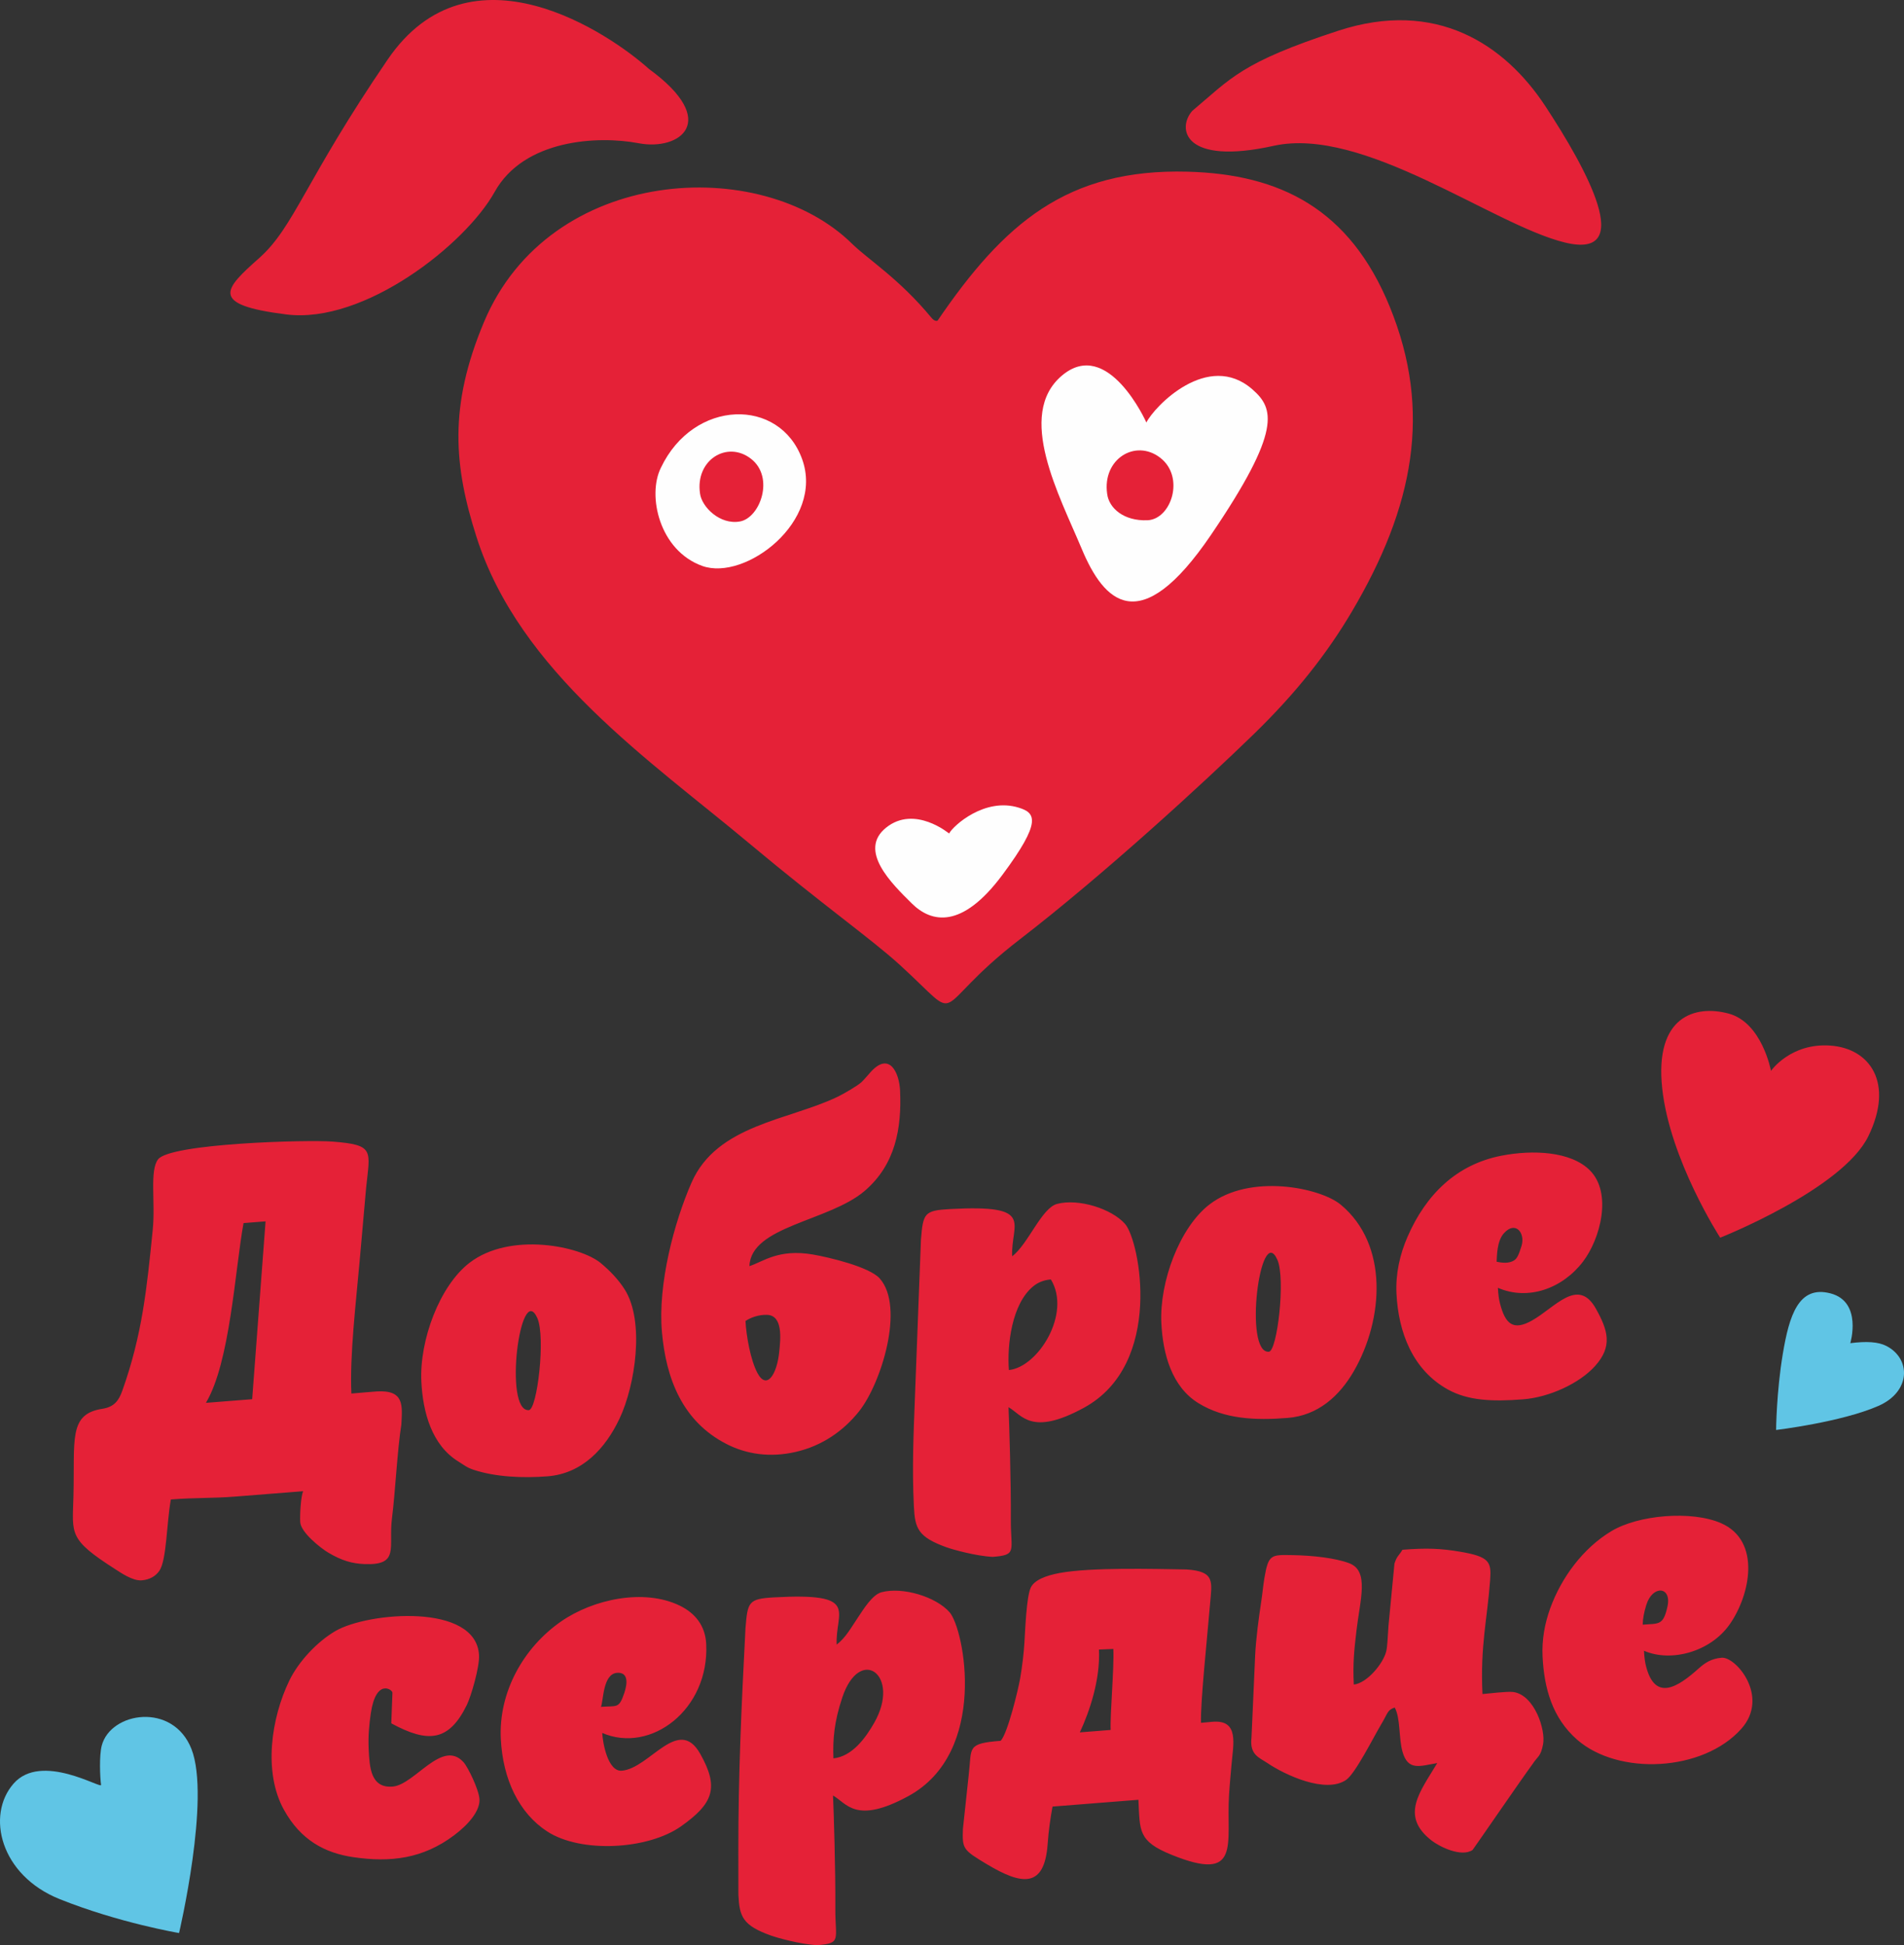 <svg xmlns="http://www.w3.org/2000/svg" viewBox="0 0 2027.28 2071.24" shape-rendering="geometricPrecision" text-rendering="geometricPrecision" image-rendering="optimizeQuality" fill-rule="evenodd" clip-rule="evenodd"><rect x="0" y="0" width="2027.28" height="2071.24" fill="#333333" stroke="none"/><defs><style>.fil0{fill:#e52137}.fil1{fill:#60c5e5}</style></defs><g id="Layer_x0020_1"><g id="_592793616"><path class="fil0" d="M268.5 1489.9l-49.25 3.88c25.84-43.25 30.98-141.96 40.06-191.41l23.45-1.85-14.26 189.38zm-117.67 192.89c8.69-.69 15.03-4.58 18.89-10.24 7.79-11.41 7.64-51.02 12.21-75.89 25.85-2.04 44.25-1.15 68.12-3.05 24.23-1.93 48.46-3.83 72.69-5.74-2.38 5.68-3.52 24.14-3.1 32.78.54 11.13 21.97 27.93 29.79 32.57 14.38 8.53 25.26 11.69 38.6 12.23 38.04 1.5 25.36-17.75 29.33-48.81 3.5-27.41 5.64-72.6 10-99.96 1.02-20.23 3.21-36.69-25.95-35.07-5.64.32-13.82 1.2-27.27 2.26-1.96-39.93 5.14-99.82 8.56-138.51l7.14-80.66c4.12-39.99 9.25-45.55-35.65-49.1-26.94-2.13-172.94 1.87-185.93 18.94-9.14 12.01-2.67 45.56-5.63 74.93-6.27 62.25-11.13 111.73-32.42 171.42-3.79 10.63-8.7 17.31-21.28 19.25-36.22 5.56-29.21 32.89-30.72 93.1-1.02 40.47-5.78 45.47 44.18 77.45 6.37 4.08 18.89 12.85 28.45 12.09zm642.93-276.17c5.41-3.61 13.7-6.75 22.74-6.55 17.5.38 14.52 25.99 13.21 39.17-2.45 24.64-13.4 41.14-23.21 22.81-7.37-13.75-11.97-39.93-12.73-55.43zm164.58-245.45c1.86 40.13-4.9 78.98-37.8 107.03-38.01 32.41-121.09 37.26-122.59 79.99 14.45-4.52 30.71-18.73 67.69-12.34 16.92 2.92 60.03 13.11 71.02 25.45 26.99 30.34 1.61 111.96-22.04 141.6-16.47 20.66-39.09 36.64-67.41 43.13-27.31 6.26-52.4 2.52-73.82-8.5-46.67-23.99-64.21-69.34-68.6-119.17-4.51-51.18 13.09-117.07 31.51-159.09 27.07-61.76 103.33-66.27 155.5-91.38 6.25-3.02 21.27-11.64 25.47-15.62 3.23-3.05 6.69-7.42 10.3-11.32 19.83-21.36 29.93 1.92 30.78 20.2zm115.88 297.7c-2.08-26.63 3.07-70.47 25.85-89.13 5-4.11 11.14-6.75 18.85-7.36 22.09 36.17-13.52 93.34-44.71 96.49zm-17.12 198.91c-18-.81-43.3-8.02-48.98-10.06-30.83-11.07-33.93-20.23-35.07-43.74-2.01-41.03-.38-76.55 1.18-117.68l6.34-166.21c2.3-28.17 3.38-31.15 30.85-32.66 92.26-5.08 64.57 15.26 66.29 50.32 17.12-13.09 31.26-51.43 47.82-55.81 22.65-5.98 57.88 4.96 72.35 21.29 15.62 17.62 41.84 149.28-43.95 195.89-56.14 30.5-65.58 7.5-80.12-.7.75 15.48 2.71 78.94 2.48 120.08-.17 33.14 7.11 37.21-19.2 39.28zm536.43-314.26c.36-6.01.18-21.86 7.72-30.3 12.27-13.74 23.1-.35 18.75 13.61-2.83 9.04-4.55 13.24-8.07 15.39-5.5 3.35-12.55 2.53-18.4 1.31zm91.95-.08c-22.01 28.72-58.36 41.79-90.59 27.86.34 6.91 1.09 12.25 2.22 16.65 5.65 21.92 14.03 29.41 34.03 18.19 24.59-13.79 49.08-46.75 68.12-12.58 12.97 23.26 17.81 40.03-.77 60.86-16.8 18.82-49.12 33.44-76.61 35.6-33.75 2.66-59 1.22-80-10.33-37.75-20.75-52.98-61.14-54.98-102.2-1.04-21.18 3.55-41.64 11.78-60.55 19.38-44.52 51.71-77.05 100.35-86.41 32.85-6.33 73.38-4.71 93.71 15.59 24.28 24.24 11.07 73.37-7.27 97.31zM563.12 1501.52c-27.24 2.15-9.2-138.77 9-98.01 8.93 19.98-.06 97.3-9 98.01zm-114.49-30.47c1.61 32.82 11.07 67.74 39.46 85.23 5.47 3.36 8.8 6.35 16.14 8.77 23.09 7.64 52.16 9.05 78.82 6.95 36.9-2.91 61.53-29.55 76.61-61.46 16.72-35.41 27.01-103.45 5.52-137.46-6.85-10.84-16.06-20.27-25.52-28.13-21.82-18.14-96.56-33.58-139.82-.24-31.88 24.57-53.34 82.61-51.2 126.34zm902.42-31.69c-27.24 2.15-9.2-138.77 9-98.01 8.92 19.99-.06 97.3-9 98.01zm-114.5-30.48c1.61 32.83 11.07 67.75 39.47 85.23 27.68 17.05 60.46 18.45 94.96 15.72 32.39-2.55 55.33-23.4 70.65-50.05 31.56-54.91 37.12-134.47-14.05-177.01-21.82-18.14-96.56-33.58-139.82-.23-31.88 24.57-53.35 82.6-51.21 126.34zM1182.59 1842.07l-32.83 2.59c10.38-22.22 21.91-56.35 20.35-88.19l15.32-.62c.98 20.01-3.63 70.14-2.84 86.22zm-117.13 11.57c-36.46 2.88-30.66 7.11-33.87 34.95l-6.33 58.93c-.75 21.22.05 22.26 25.41 37.48 37.36 22.42 61.43 25.94 64.82-21.5 1.01-14.23 2.83-26.99 5.19-39.84l91.46-7.22c1.62 33.1-.57 44 35.02 58.46 75.29 30.59 58.21-11.6 61.45-63.54.75-12.16 1.8-21.84 2.58-31.56 1.81-22.28 8.88-49.23-20.86-46.37-2.92.28-6.63.67-11.58 1.06-.6-22.41 6.22-86.1 9.62-126.22 2.01-23.85 5.83-35.13-25.16-37.09-35.42-.59-101.95-2.4-135.14 3.81-14.62 2.74-26.92 7.5-30.64 15.69-4.45 9.81-5.76 43.25-6.68 58.5-.64 10.57-2.16 24.24-4.52 37.94-1.96 11.38-13.23 58.57-20.75 66.53zm464.83 23.74c-18.28 30.61-39.89 56.05-6.01 82.45 8.43 6.57 31.76 18.14 43.66 10.05.45-.31 51.99-75.35 63.64-91.19 6.13-9.29 8.75-7.84 11.39-21.29 3.02-15.32-9.24-52.98-32.01-55.75-6.35-.77-24.94 1.61-32.49 2.2-2.52-51.49 5.17-79.95 8.15-121.64 1.36-18.95-.43-24.61-32-29.93-20.61-3.47-35.46-4.12-61.37-2.07-4.02 6.73-5.83 6.35-8.51 14.79l-6.3 65.47c-1.1 14.62-1.09 22.15-2.51 28.03-3.07 12.7-20.37 33.82-34.49 35.24-1.11-22.68.45-37.02 2.84-57.38 3.9-33.23 13.77-63.47-7.5-71.72-14.43-5.59-38.92-8.35-60.29-8.71-23.14-.39-25.94-1.11-30.26 24.59-1.25 7.41-1.92 15.53-3.44 25.54-2.5 16.4-5.59 39.39-6.37 56.55l-3.9 87.7c-2.2 18.4 8.44 21.27 16.9 26.99 18.77 12.71 62 32.92 83.84 17.99 9.84-6.73 28.98-45.18 37.11-58.74 7.63-12.75 6.57-15.55 14.64-18.35 6.25 11.24 4.19 32.47 8.25 46.92 5.97 21.26 19.1 15.15 37.02 12.25zm-642.9-5.05c-.71-20.44.73-38.73 9.44-64.82 18.75-56.16 62.92-23.83 33.95 27.05-9.15 16.06-23.48 35.76-43.39 37.77zm-17.16 198.91c-18-.82-43.25-8.03-48.94-10.07-30.84-11.02-33.93-20.31-35.08-43.73l-.06-44.49c-.11-83.19 3.29-156.08 7.61-239.38 2.31-27.8 3.06-31.14 30.36-32.66 92.79-5.18 65.02 15.14 66.74 50.3 9.65-7.39 15.4-18.17 22.76-29.05 5.62-8.31 15.08-24.12 25.03-26.74 22.62-5.96 57.97 4.9 72.38 21.28 15.76 17.9 41.72 149.31-43.95 195.88-56.13 30.51-65.57 7.51-80.12-.7.76 15.57 2.73 79.63 2.48 120.76-.2 32.87 6.91 36.54-19.23 38.61zm878.83-341.27c.11-6.25 1.36-12.99 3.85-21.04 6.63-21.43 27.3-19.91 22.52 1.78-4.49 20.34-9.02 17.89-26.37 19.26zm92.27.14c-20.15 28.4-61.51 40.36-90.9 27.65.34 6.98 1.11 12.36 2.26 16.79 9.86 37.83 34.22 21.5 55.83 2.19 6.46-5.77 13.3-10.66 24.67-11.56 15.29-1.21 51.3 41.61 20.86 75.71-40.96 45.88-131.12 49.94-174.93 11.44-26.15-22.97-35-54.46-36.66-88.36-.88-17.88 2.27-35.3 8.24-51.7 11.81-32.44 34.84-63.83 65.18-81.98 14.45-8.63 35.61-14.11 57.05-15.77 21.8-1.7 43.9.54 59.55 7.37 43.14 18.83 31.14 76.83 8.86 108.24zm-1201.46 87.38c2.71-6.44 1.93-35.01 17.06-36.21 11.8-.93 11.52 10.38 7.79 21.46-5.74 17.08-7.75 13.41-24.85 14.75zm83.88-107.79c16.22 7.86 27.22 21.19 28.19 40.84 3.42 69.8-58.97 117.11-110.71 94.73.53 10.76 6.01 41.36 20.8 40.2 29.74-2.35 60.28-59.32 83.57-17.92 20.1 35.74 14.2 52.59-20.39 77.09-35.39 25.06-106.59 28.83-142.47 5.59-30.1-19.51-47.39-55.57-49.5-98.77-2.43-49.45 23.87-96.95 64.2-124.93 34.13-23.67 88.07-35.37 126.31-16.84zM302.3 1927.05c17.84 32.33 43.51 46.06 74.05 50.52 39.53 5.78 73.93 1.64 107.15-23.31 15.83-11.88 27.61-26.22 27.02-38.25-.49-10.15-12.19-34.3-16.98-39.6-22.8-25.22-52 24.12-75.5 25.97-23.41 1.85-24.55-20.54-25.49-39.82-.7-14.28.62-26.87 2.23-37.97 5.52-37.9 23.22-25.47 23.07-22.14l-1.23 32.59c39.08 21.22 61.29 19.44 80.37-19.43 4.64-9.45 13.68-40.55 13.07-52.96-2.75-56.12-118.17-46.08-152.79-25.98-19.7 11.44-39.47 32.74-49.16 52.73-19.35 39.95-27.98 97.56-5.82 137.65z"/><path class="fil1" d="M1970.11 1430.22s13.14-43.99-21.01-52.99c-34.15-9.01-44.07 23.73-50.87 64.47-6.8 40.74-7.14 80.96-7.14 80.96s69.27-8.27 108.91-25.61c34.87-15.26 34.71-50.25 8.69-63.76-8.78-4.56-21.22-5.23-38.58-3.07z"/><path class="fil0" d="M1885.65 1140.27s-9.4-51.38-45.1-61c-35.71-9.6-78.91 2.91-70.73 79.47 8.18 76.56 61.76 159.17 61.76 159.17s130.3-51.59 157.8-108.17c27.51-56.58 1.74-93.41-40.58-96.39-42.32-2.98-63.16 26.92-63.16 26.92z"/><path class="fil1" d="M190.65 2058.33s33.78-143.57 13.2-195.97c-19.7-50.14-86.11-39.59-95.52-3.6-2.79 10.66-1.86 33.76-.73 41.82.68 4.82-63.59-35.09-93.12-1.39s-14.25 97.64 48.99 123c63.24 25.37 127.17 36.14 127.17 36.14z"/><path class="fil0" d="M998.28 341.42c70.31-103.04 137.49-162.09 266.33-158.6 98.17 2.67 172.44 39.32 215.16 143.87 45.5 111.34 25.37 213.19-40.23 324.31-26.85 45.49-59.92 87.22-104.18 130.32-53.42 52.02-160.79 150.55-249.46 218.89-99.87 76.96-56.18 92.53-127.95 27.12-30.3-27.61-81.67-63.57-159.67-128.85-106.48-89.12-244.93-182.81-290.87-326.54-24.22-75.79-29.84-139.12 7.91-229.03 69.92-166.53 295-178.88 391.97-83.3 16.62 16.38 50.05 37.04 84.49 78.78 3.76 4.55 6.49 3.03 6.49 3.03zM691.02 73.45c-41.44-37.3-190.16-139.11-278.27-10.02C324.63 192.52 313.3 241.61 276 274.76c-37.3 33.15-53.87 49.73 29.01 60.08 82.87 10.36 190.61-74.58 221.69-130.52 31.08-55.94 109.81-60.09 153.32-51.8 43.51 8.29 87.65-23.14 11-79.08zm578.37 44.68c41.44-34.74 51.63-51.45 155.54-85.41 103.91-33.95 177.08 14.19 220.59 80.49 43.51 66.3 97.38 163.68 20.72 145.03-76.66-18.64-214.33-124.16-310.12-102.96-95.79 21.2-103.13-18.35-86.73-37.15z"/><path d="M1220.61 449.9s-40.93-91.65-90.08-49.84-2.36 127.88 21.24 184.36c23.61 56.49 61.67 97 137.61-14.82 75.94-111.84 67.16-134.74 44.21-154.9-47.39-41.64-104.61 18.28-112.98 35.19zm-516.92 48.18c-14.67 29.34-1.84 88.04 44.02 104.54 45.85 16.51 130.22-47.69 106.37-113.71-23.84-66.03-115.54-64.19-150.39 9.17zm306.85 389.46s-36.64-30.68-67.05-6.27c-30.4 24.41 6.26 59.85 27.25 80.65 20.99 20.8 53.37 27.63 96.41-30.14 43.04-57.78 35.07-66.32 17.56-71.77-36.14-11.27-69.82 19.21-74.17 27.53z" fill="#fefefe"/><path class="fil0" d="M745.34 525.44c1.81 14.39 21.29 33.77 42.64 29.81 21.36-3.95 37.04-47.06 11.6-66.77-25.44-19.72-59.45 1.39-54.24 36.95zm433.53.54c1.89 15 17.57 29.03 42.9 28 25.33-1.04 40.14-45.97 13.63-66.51-26.52-20.55-61.96 1.45-56.53 38.51z"/></g></g></svg>